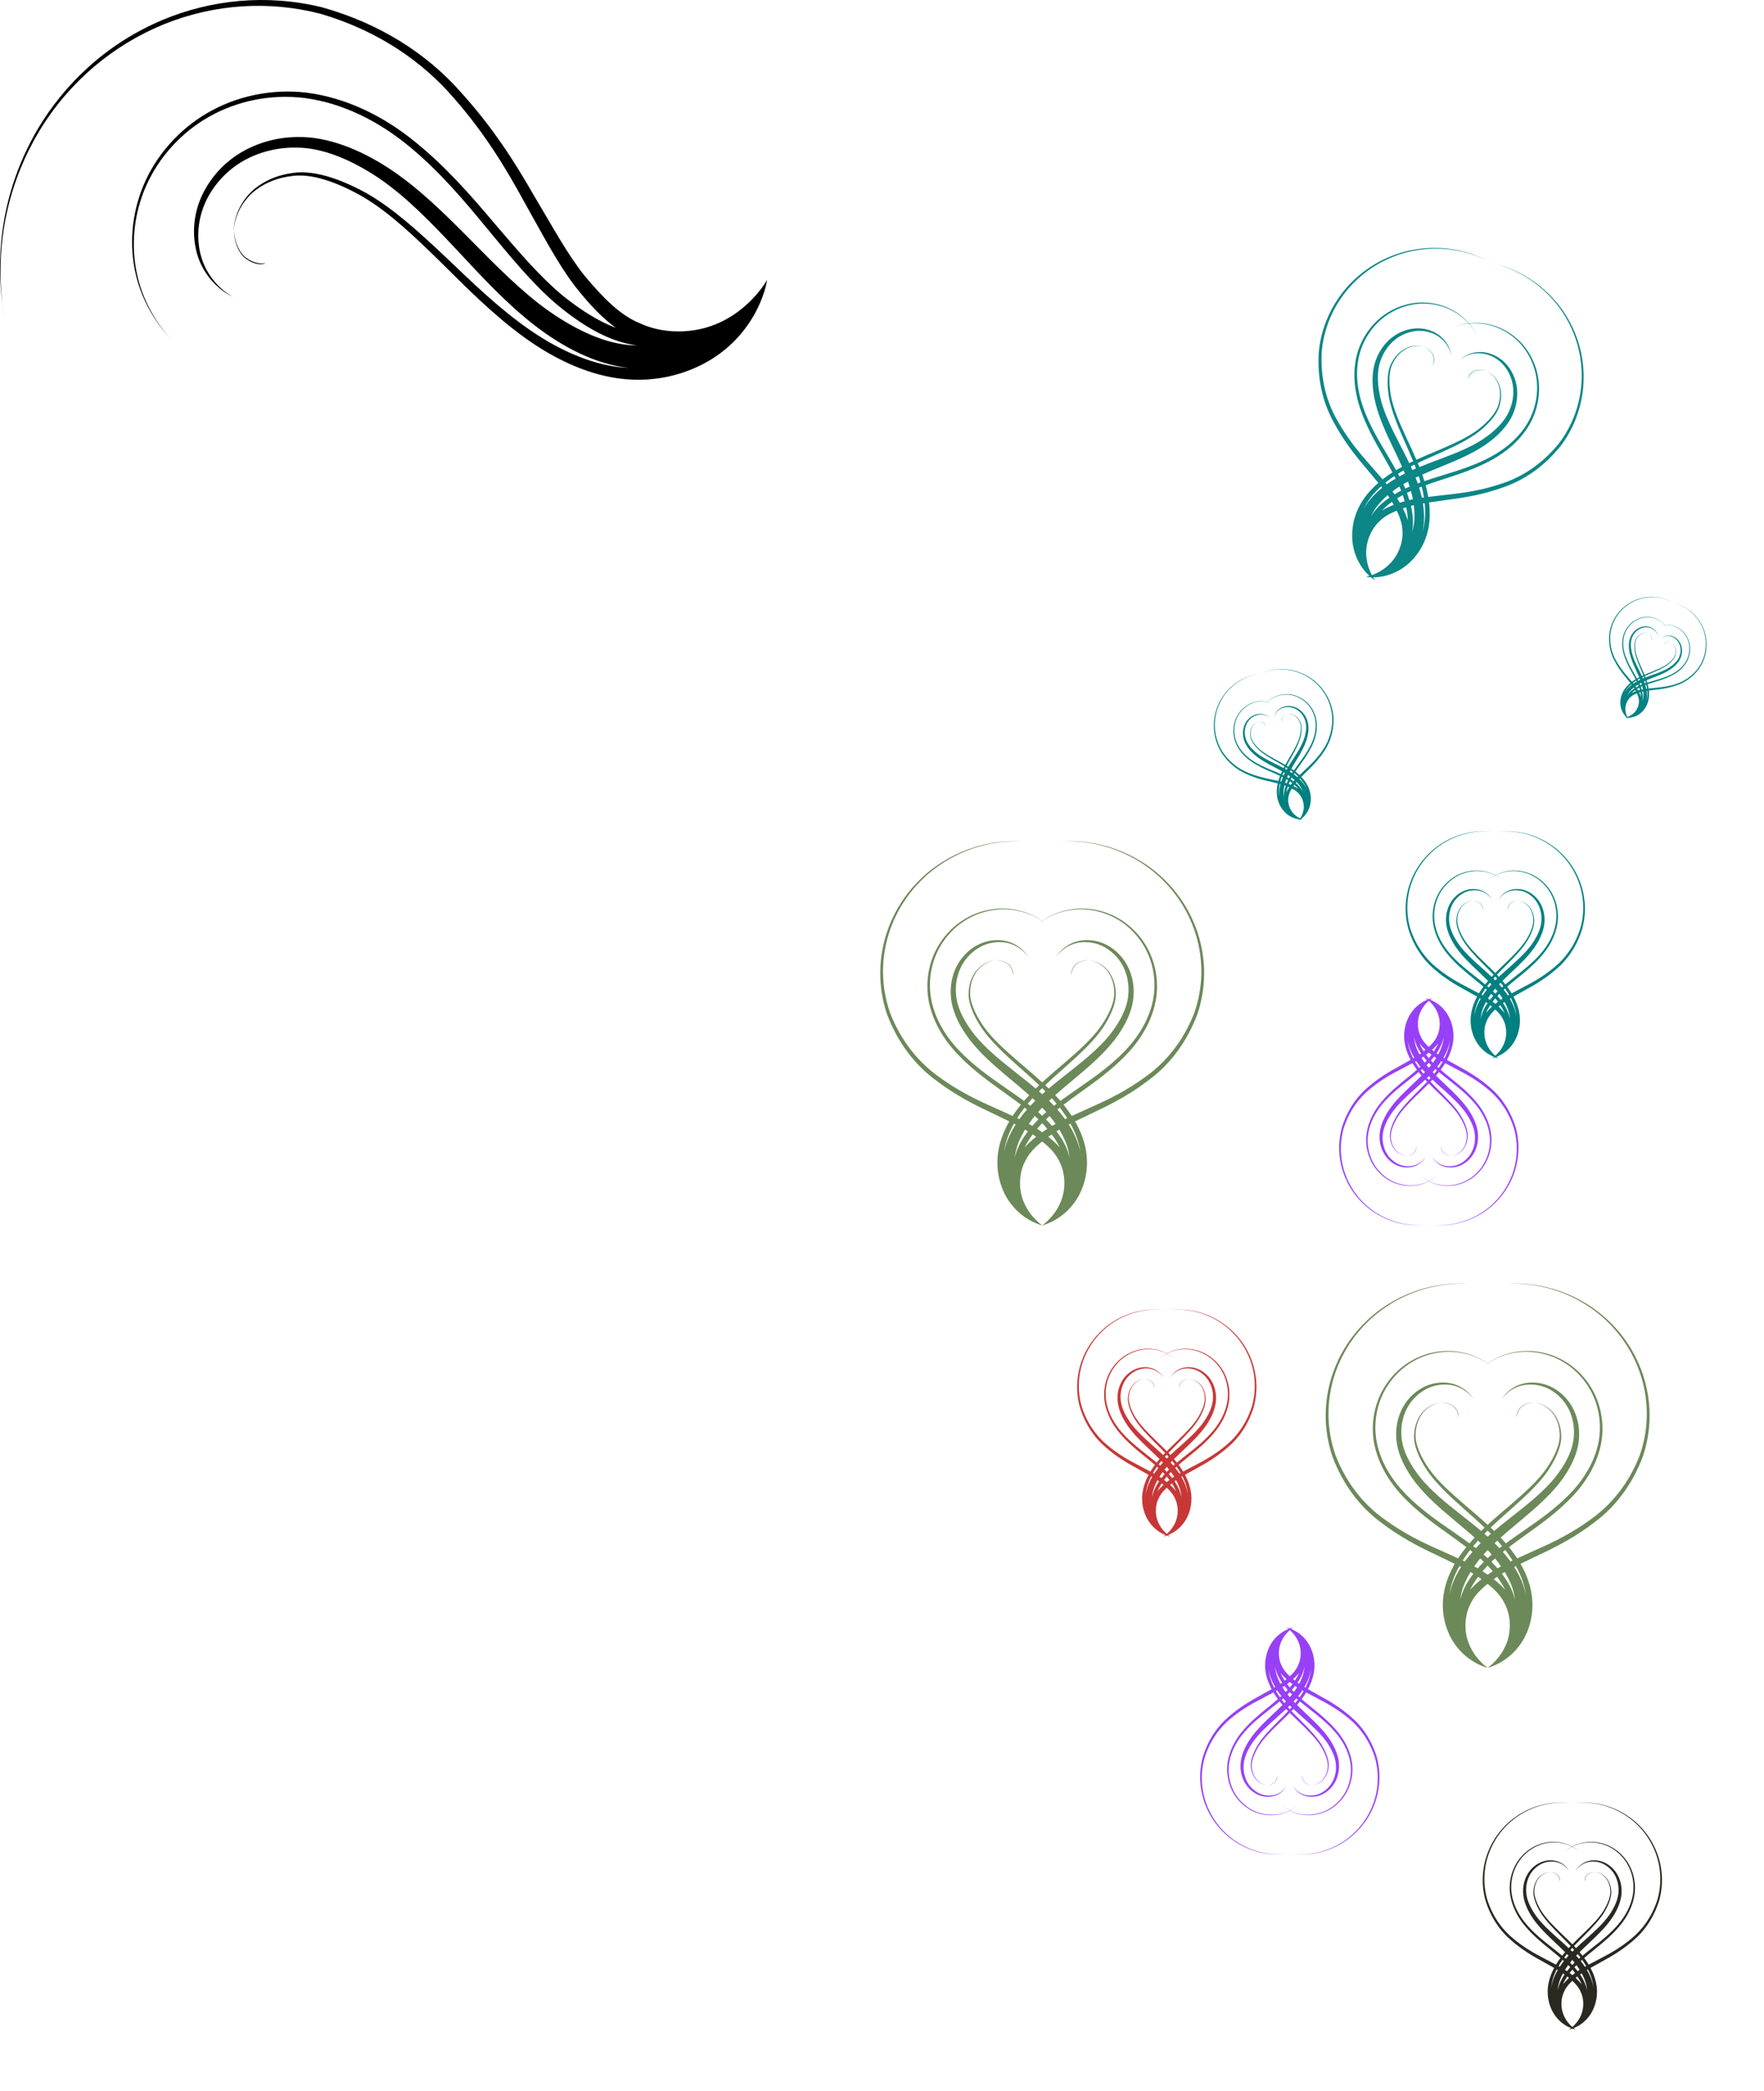 <?xml version="1.0" encoding="UTF-8" standalone="no"?>
<!-- Created with Inkscape (http://www.inkscape.org/) -->

<svg
   xmlns:dc="http://purl.org/dc/elements/1.1/"
   xmlns:cc="http://creativecommons.org/ns#"
   xmlns:rdf="http://www.w3.org/1999/02/22-rdf-syntax-ns#"
   xmlns:svg="http://www.w3.org/2000/svg"
   xmlns="http://www.w3.org/2000/svg"
   xmlns:xlink="http://www.w3.org/1999/xlink"
   xmlns:sodipodi="http://sodipodi.sourceforge.net/DTD/sodipodi-0.dtd"
   xmlns:inkscape="http://www.inkscape.org/namespaces/inkscape"
   width="254.456mm"
   height="301.583mm"
   viewBox="0 0 901.615 1068.6"
   id="svg5329"
   version="1.1"
   inkscape:version="0.91 r13725"
   sodipodi:docname="bg-swirl.svg">
  <sodipodi:namedview
     id="base"
     pagecolor="#f3ecec"
     bordercolor="#666666"
     borderopacity="1.0"
     inkscape:pageopacity="0.05490196"
     inkscape:pageshadow="2"
     inkscape:zoom="0.69589844"
     inkscape:cx="798.8023"
     inkscape:cy="776.94356"
     inkscape:document-units="px"
     inkscape:current-layer="layer1"
     showgrid="false"
     inkscape:window-width="1080"
     inkscape:window-height="675"
     inkscape:window-x="0"
     inkscape:window-y="22"
     inkscape:window-maximized="0"
     fit-margin-top="0"
     fit-margin-left="0"
     fit-margin-right="0"
     fit-margin-bottom="0" />
  <defs
     id="defs5331">
    <inkscape:path-effect
       pattern-nodetypes="ccccc"
       fuse_tolerance="0"
       vertical_pattern="false"
       prop_units="false"
       tang_offset="0"
       normal_offset="0"
       spacing="0"
       scale_y_rel="false"
       prop_scale="1"
       copytype="single_stretched"
       pattern="M 58.562,424.168 163.03,358.806 36.574,423.47 150.097,462.269 Z"
       is_visible="true"
       id="path-effect6717"
       effect="skeletal" />
    <inkscape:path-effect
       is_visible="true"
       id="path-effect6715"
       effect="spiro" />
    <inkscape:path-effect
       effect="skeletal"
       id="path-effect6711"
       is_visible="true"
       pattern="m 213.177,263.09 162.734,-76.365 c 6.713,0.559 -207.744,89.051 -207.744,89.051 0,0 205.656,49.385 191.763,45.912 L 219.934,280.112 374.609,248.697 212.486,275.285 378.003,210.592 Z"
       copytype="single_stretched"
       prop_scale="1"
       scale_y_rel="false"
       spacing="0"
       normal_offset="0"
       tang_offset="0"
       prop_units="false"
       vertical_pattern="false"
       fuse_tolerance="0"
       pattern-nodetypes="ccccccccc" />
    <inkscape:path-effect
       effect="powerstroke"
       id="path-effect6709"
       is_visible="true"
       offset_points="0,0.5"
       sort_points="true"
       interpolator_type="Linear"
       interpolator_beta="0.2"
       start_linecap_type="zerowidth"
       linejoin_type="round"
       miter_limit="4"
       end_linecap_type="zerowidth"
       cusp_linecap_type="round" />
    <inkscape:path-effect
       effect="spiro"
       id="path-effect6707"
       is_visible="true" />
    <inkscape:path-effect
       effect="powerstroke"
       id="path-effect6703"
       is_visible="true"
       offset_points="0,1 | 10.5,1 | 21,1"
       sort_points="true"
       interpolator_type="CubicBezierFit"
       interpolator_beta="0.2"
       start_linecap_type="round"
       linejoin_type="round"
       miter_limit="4"
       end_linecap_type="round" />
    <inkscape:path-effect
       effect="skeletal"
       id="path-effect6701"
       is_visible="true"
       pattern="M 21.336,119.989 112.585,99.152 45.765,55.324 155.695,113.522 Z"
       copytype="single_stretched"
       prop_scale="0.99"
       scale_y_rel="false"
       spacing="0"
       normal_offset="-0.1"
       tang_offset="0"
       prop_units="false"
       vertical_pattern="false"
       fuse_tolerance="0"
       pattern-nodetypes="ccccc" />
    <inkscape:path-effect
       effect="powerstroke"
       id="path-effect6008"
       is_visible="true"
       offset_points="0.817,-3.4 | 7.833,-7.182"
       sort_points="true"
       interpolator_type="Linear"
       interpolator_beta="0.25"
       start_linecap_type="zerowidth"
       linejoin_type="round"
       miter_limit="4"
       end_linecap_type="zerowidth"
       cusp_linecap_type="round" />
    <inkscape:path-effect
       effect="spiro"
       id="path-effect6006"
       is_visible="true" />
    <inkscape:path-effect
       cusp_linecap_type="round"
       end_linecap_type="zerowidth"
       miter_limit="4"
       linejoin_type="spiro"
       start_linecap_type="zerowidth"
       interpolator_beta="0.2"
       interpolator_type="CentripetalCatmullRom"
       sort_points="true"
       offset_points="0,0.5"
       is_visible="true"
       id="path-effect6002"
       effect="powerstroke" />
    <inkscape:path-effect
       is_visible="true"
       id="path-effect6000"
       effect="spiro" />
    <inkscape:path-effect
       cusp_linecap_type="round"
       end_linecap_type="zerowidth"
       miter_limit="4"
       linejoin_type="spiro"
       start_linecap_type="zerowidth"
       interpolator_beta="0.2"
       interpolator_type="CentripetalCatmullRom"
       sort_points="true"
       offset_points="0,0.5"
       is_visible="true"
       id="path-effect5998"
       effect="powerstroke" />
    <inkscape:path-effect
       is_visible="true"
       id="path-effect5996"
       effect="spiro" />
    <inkscape:path-effect
       effect="powerstroke"
       id="path-effect5923"
       is_visible="true"
       offset_points="0,0.5"
       sort_points="true"
       interpolator_type="CentripetalCatmullRom"
       interpolator_beta="0.188"
       start_linecap_type="zerowidth"
       linejoin_type="round"
       miter_limit="4"
       end_linecap_type="square"
       cusp_linecap_type="round" />
    <inkscape:path-effect
       effect="spiro"
       id="path-effect5921"
       is_visible="true" />
    <inkscape:path-effect
       cusp_linecap_type="round"
       end_linecap_type="zerowidth"
       miter_limit="4"
       linejoin_type="spiro"
       start_linecap_type="zerowidth"
       interpolator_beta="0.2"
       interpolator_type="CentripetalCatmullRom"
       sort_points="true"
       offset_points="0,0.5"
       is_visible="true"
       id="path-effect5917"
       effect="powerstroke" />
    <inkscape:path-effect
       is_visible="true"
       id="path-effect5915"
       effect="spiro" />
    <inkscape:path-effect
       cusp_linecap_type="round"
       end_linecap_type="zerowidth"
       miter_limit="4"
       linejoin_type="round"
       start_linecap_type="zerowidth"
       interpolator_beta="0.2"
       interpolator_type="Linear"
       sort_points="true"
       offset_points="0,0.5"
       is_visible="true"
       id="path-effect5911"
       effect="powerstroke" />
    <inkscape:path-effect
       is_visible="true"
       id="path-effect5909"
       effect="spiro" />
    <inkscape:path-effect
       cusp_linecap_type="round"
       end_linecap_type="zerowidth"
       miter_limit="4"
       linejoin_type="round"
       start_linecap_type="zerowidth"
       interpolator_beta="0.2"
       interpolator_type="Linear"
       sort_points="true"
       offset_points="0,0.5"
       is_visible="true"
       id="path-effect5893"
       effect="powerstroke" />
    <inkscape:path-effect
       is_visible="true"
       id="path-effect5891"
       effect="spiro" />
    <inkscape:path-effect
       cusp_linecap_type="round"
       end_linecap_type="zerowidth"
       miter_limit="4"
       linejoin_type="round"
       start_linecap_type="zerowidth"
       interpolator_beta="0.2"
       interpolator_type="Linear"
       sort_points="true"
       offset_points="0,0.5"
       is_visible="true"
       id="path-effect5887"
       effect="powerstroke" />
    <inkscape:path-effect
       is_visible="true"
       id="path-effect5885"
       effect="spiro" />
    <inkscape:path-effect
       cusp_linecap_type="round"
       end_linecap_type="zerowidth"
       miter_limit="4"
       linejoin_type="round"
       start_linecap_type="zerowidth"
       interpolator_beta="0.2"
       interpolator_type="Linear"
       sort_points="true"
       offset_points="0,0.5"
       is_visible="true"
       id="path-effect5881"
       effect="powerstroke" />
    <inkscape:path-effect
       is_visible="true"
       id="path-effect5879"
       effect="spiro" />
    <filter
       x="-0.027"
       width="1.054"
       y="-0.027"
       height="1.054"
       style="color-interpolation-filters:sRGB"
       id="filter8204">
      <feGaussianBlur
         stdDeviation="1.55"
         id="feGaussianBlur8206" />
    </filter>
    <filter
       x="-0.045"
       width="1.09"
       y="-0.045"
       height="1.09"
       style="color-interpolation-filters:sRGB"
       id="filter8212">
      <feGaussianBlur
         stdDeviation="2.609"
         id="feGaussianBlur8214" />
    </filter>
    <filter
       x="-0.021"
       width="1.042"
       y="-0.021"
       height="1.042"
       style="color-interpolation-filters:sRGB"
       id="filter8220">
      <feGaussianBlur
         stdDeviation="1.217"
         id="feGaussianBlur8222" />
    </filter>
    <filter
       x="-0.027"
       width="1.055"
       y="-0.027"
       height="1.055"
       style="color-interpolation-filters:sRGB"
       id="filter8230">
      <feGaussianBlur
         stdDeviation="1.587"
         id="feGaussianBlur8232" />
    </filter>
    <filter
       x="-0.048"
       width="1.095"
       y="-0.048"
       height="1.095"
       style="color-interpolation-filters:sRGB"
       id="filter8396">
      <feGaussianBlur
         stdDeviation="2.75"
         id="feGaussianBlur8398" />
    </filter>
    <filter
       x="-0.008"
       width="1.017"
       y="-0.008"
       height="1.017"
       style="color-interpolation-filters:sRGB"
       id="filter8402">
      <feGaussianBlur
         stdDeviation="0.48"
         id="feGaussianBlur8404" />
    </filter>
    <filter
       x="-0.014"
       width="1.029"
       y="-0.014"
       height="1.029"
       style="color-interpolation-filters:sRGB"
       id="filter8412">
      <feGaussianBlur
         stdDeviation="0.825"
         id="feGaussianBlur8414" />
    </filter>
    <filter
       x="-0.043"
       width="1.087"
       y="-0.043"
       height="1.087"
       style="color-interpolation-filters:sRGB"
       id="filter8418">
      <feGaussianBlur
         stdDeviation="2.514"
         id="feGaussianBlur8420" />
    </filter>
    <filter
       x="-0.041"
       width="1.083"
       y="-0.041"
       height="1.083"
       style="color-interpolation-filters:sRGB"
       id="filter8426">
      <feGaussianBlur
         stdDeviation="2.392"
         id="feGaussianBlur8428" />
    </filter>
    <filter
       x="-0.04"
       width="1.081"
       y="-0.04"
       height="1.081"
       style="color-interpolation-filters:sRGB"
       id="filter8472">
      <feGaussianBlur
         stdDeviation="2.341"
         id="feGaussianBlur8474" />
    </filter>
    <filter
       x="-0.039"
       width="1.078"
       y="-0.039"
       height="1.078"
       style="color-interpolation-filters:sRGB"
       id="filter8480">
      <feGaussianBlur
         stdDeviation="2.252"
         id="feGaussianBlur8482" />
    </filter>
    <filter
       x="-0.005"
       width="1.01"
       y="-0.005"
       height="1.01"
       style="color-interpolation-filters:sRGB"
       id="filter8486">
      <feGaussianBlur
         stdDeviation="0.295"
         id="feGaussianBlur8488" />
    </filter>
    <filter
       x="-0.041"
       width="1.083"
       y="-0.041"
       height="1.083"
       style="color-interpolation-filters:sRGB"
       id="filter8494">
      <feGaussianBlur
         stdDeviation="2.386"
         id="feGaussianBlur8496" />
    </filter>
    <filter
       x="-0.026"
       width="1.052"
       y="-0.026"
       height="1.052"
       style="color-interpolation-filters:sRGB"
       id="filter8500">
      <feGaussianBlur
         stdDeviation="1.515"
         id="feGaussianBlur8502" />
    </filter>
    <filter
       x="-0.045"
       width="1.09"
       y="-0.045"
       height="1.09"
       style="color-interpolation-filters:sRGB"
       id="filter8508">
      <feGaussianBlur
         stdDeviation="2.604"
         id="feGaussianBlur8510" />
    </filter>
    <filter
       x="-0.031"
       width="1.062"
       y="-0.031"
       height="1.062"
       style="color-interpolation-filters:sRGB"
       id="filter8516">
      <feGaussianBlur
         stdDeviation="1.804"
         id="feGaussianBlur8518" />
    </filter>
    <filter
       x="-0.009"
       width="1.018"
       y="-0.009"
       height="1.018"
       style="color-interpolation-filters:sRGB"
       id="filter8528">
      <feGaussianBlur
         stdDeviation="0.51"
         id="feGaussianBlur8530" />
    </filter>
    <filter
       x="-0.026"
       width="1.051"
       y="-0.026"
       height="1.051"
       style="color-interpolation-filters:sRGB"
       id="filter8534">
      <feGaussianBlur
         stdDeviation="1.484"
         id="feGaussianBlur8536" />
    </filter>
    <inkscape:path-effect
       effect="spiro"
       id="path-effect6707-6"
       is_visible="true" />
    <inkscape:path-effect
       effect="skeletal"
       id="path-effect6711-7"
       is_visible="true"
       pattern="m 213.177,263.09 162.734,-76.365 c 6.713,0.559 -207.744,89.051 -207.744,89.051 0,0 205.656,49.385 191.763,45.912 L 219.934,280.112 374.609,248.697 212.486,275.285 378.003,210.592 Z"
       copytype="single_stretched"
       prop_scale="1"
       scale_y_rel="false"
       spacing="0"
       normal_offset="0"
       tang_offset="0"
       prop_units="false"
       vertical_pattern="false"
       fuse_tolerance="0"
       pattern-nodetypes="ccccccccc" />
    <inkscape:path-effect
       effect="spiro"
       id="path-effect9218"
       is_visible="true" />
    <inkscape:path-effect
       effect="skeletal"
       id="path-effect9220"
       is_visible="true"
       pattern="m 213.177,263.09 162.734,-76.365 c 6.713,0.559 -207.744,89.051 -207.744,89.051 0,0 205.656,49.385 191.763,45.912 L 219.934,280.112 374.609,248.697 212.486,275.285 378.003,210.592 Z"
       copytype="single_stretched"
       prop_scale="1"
       scale_y_rel="false"
       spacing="0"
       normal_offset="0"
       tang_offset="0"
       prop_units="false"
       vertical_pattern="false"
       fuse_tolerance="0"
       pattern-nodetypes="ccccccccc" />
    <inkscape:path-effect
       effect="spiro"
       id="path-effect9222"
       is_visible="true" />
    <inkscape:path-effect
       effect="skeletal"
       id="path-effect9224"
       is_visible="true"
       pattern="m 213.177,263.09 162.734,-76.365 c 6.713,0.559 -207.744,89.051 -207.744,89.051 0,0 205.656,49.385 191.763,45.912 L 219.934,280.112 374.609,248.697 212.486,275.285 378.003,210.592 Z"
       copytype="single_stretched"
       prop_scale="1"
       scale_y_rel="false"
       spacing="0"
       normal_offset="0"
       tang_offset="0"
       prop_units="false"
       vertical_pattern="false"
       fuse_tolerance="0"
       pattern-nodetypes="ccccccccc" />
    <inkscape:path-effect
       effect="spiro"
       id="path-effect9226"
       is_visible="true" />
    <inkscape:path-effect
       effect="skeletal"
       id="path-effect9228"
       is_visible="true"
       pattern="m 213.177,263.09 162.734,-76.365 c 6.713,0.559 -207.744,89.051 -207.744,89.051 0,0 205.656,49.385 191.763,45.912 L 219.934,280.112 374.609,248.697 212.486,275.285 378.003,210.592 Z"
       copytype="single_stretched"
       prop_scale="1"
       scale_y_rel="false"
       spacing="0"
       normal_offset="0"
       tang_offset="0"
       prop_units="false"
       vertical_pattern="false"
       fuse_tolerance="0"
       pattern-nodetypes="ccccccccc" />
    <inkscape:path-effect
       effect="spiro"
       id="path-effect9230"
       is_visible="true" />
    <inkscape:path-effect
       effect="skeletal"
       id="path-effect9232"
       is_visible="true"
       pattern="m 213.177,263.09 162.734,-76.365 c 6.713,0.559 -207.744,89.051 -207.744,89.051 0,0 205.656,49.385 191.763,45.912 L 219.934,280.112 374.609,248.697 212.486,275.285 378.003,210.592 Z"
       copytype="single_stretched"
       prop_scale="1"
       scale_y_rel="false"
       spacing="0"
       normal_offset="0"
       tang_offset="0"
       prop_units="false"
       vertical_pattern="false"
       fuse_tolerance="0"
       pattern-nodetypes="ccccccccc" />
    <inkscape:path-effect
       effect="spiro"
       id="path-effect9234"
       is_visible="true" />
    <inkscape:path-effect
       effect="skeletal"
       id="path-effect9236"
       is_visible="true"
       pattern="m 213.177,263.09 162.734,-76.365 c 6.713,0.559 -207.744,89.051 -207.744,89.051 0,0 205.656,49.385 191.763,45.912 L 219.934,280.112 374.609,248.697 212.486,275.285 378.003,210.592 Z"
       copytype="single_stretched"
       prop_scale="1"
       scale_y_rel="false"
       spacing="0"
       normal_offset="0"
       tang_offset="0"
       prop_units="false"
       vertical_pattern="false"
       fuse_tolerance="0"
       pattern-nodetypes="ccccccccc" />
    <filter
       x="-0.022"
       width="1.044"
       y="-0.022"
       height="1.044"
       style="color-interpolation-filters:sRGB"
       id="filter9294">
      <feGaussianBlur
         stdDeviation="0.473"
         id="feGaussianBlur9296" />
    </filter>
    <filter
       x="-0.011"
       width="1.023"
       y="-0.011"
       height="1.023"
       style="color-interpolation-filters:sRGB"
       id="filter9302">
      <feGaussianBlur
         stdDeviation="0.246"
         id="feGaussianBlur9304" />
    </filter>
    <filter
       x="-0.022"
       width="1.045"
       y="-0.022"
       height="1.045"
       style="color-interpolation-filters:sRGB"
       id="filter9310">
      <feGaussianBlur
         stdDeviation="0.481"
         id="feGaussianBlur9312" />
    </filter>
    <filter
       x="-0.018"
       width="1.036"
       y="-0.018"
       height="1.036"
       style="color-interpolation-filters:sRGB"
       id="filter9316">
      <feGaussianBlur
         stdDeviation="0.388"
         id="feGaussianBlur9318" />
    </filter>
    <filter
       x="-0.006"
       width="1.012"
       y="-0.006"
       height="1.012"
       style="color-interpolation-filters:sRGB"
       id="filter9342">
      <feGaussianBlur
         stdDeviation="0.129"
         id="feGaussianBlur9344" />
    </filter>
    <filter
       x="-0.032"
       width="1.065"
       y="-0.032"
       height="1.065"
       style="color-interpolation-filters:sRGB"
       id="filter9385">
      <feGaussianBlur
         stdDeviation="0.699"
         id="feGaussianBlur9387" />
    </filter>
    <filter
       x="-0.017"
       width="1.034"
       y="-0.017"
       height="1.034"
       style="color-interpolation-filters:sRGB"
       id="filter9393">
      <feGaussianBlur
         stdDeviation="0.365"
         id="feGaussianBlur9395" />
    </filter>
  </defs>
  <g
     id="layer1"
     inkscape:groupmode="layer"
     inkscape:label="Layer 1"
     transform="translate(46.864,-312.222)">
    <path
       style="fill-opacity:1;fill-rule:evenodd;stroke:none;stroke-width:1px;stroke-linecap:butt;stroke-linejoin:miter;stroke-opacity:1"
       d="m 274.411,500.241 c -0.183,-0.009 -0.367,-0.019 -0.55,-0.03 -16.716,-0.85 -34.206,-8.539 -49.757,-19.266 -15.555,-10.711 -29.508,-24.301 -42.98,-37.147 -13.551,-12.778 -26.812,-24.961 -40.682,-32.855 -13.859,-7.654 -27.896,-12.24 -38.709,-10.153 -9.039,1.282 -17.375,5.855 -22.065,11.502 -4.741,5.543 -7.377,12.879 -6.865,18.476 0.388,5.532 2.94,11.153 6.391,13.406 2.928,2.027 6.85,3.31 9.598,2.417 0.019,0.056 -0.694,0.645 -2.457,0.655 -1.719,0.01 -4.697,-0.667 -7.728,-2.98 -2.765,-1.989 -5.614,-7.121 -5.832,-13.511 3e-6,0 0,-10e-6 0,-10e-6 -0.284,-5.048 2.123,-12.184 7.201,-17.822 4.465,-5.113 12.48,-9.525 21.47,-10.626 10.219,-1.828 23.57,2.714 37.246,10.531 13.427,7.934 26.268,20.203 39.458,33.107 13.682,13.582 27.083,27.13 42.558,38.389 16.66,12.195 34.578,20.018 51.576,21.625 20.61,2.002 38.126,-5.025 49.09,-13.268 11.797,-8.81 17.803,-19.71 20.557,-26.405 2.894,-7.036 3.261,-11.054 3.261,-11.054 0,0 -1.805,3.602 -6.572,8.821 -4.638,5.079 -12.77,11.995 -23.652,15.3 -10.104,3.174 -23.568,3.353 -34.846,-1.963 0,-1e-5 -2e-5,-1e-5 -2e-5,-1e-5 -9.729,-3.889 -18.639,-12.774 -28.173,-24.226 -8.865,-11.071 -16.289,-24.942 -26.216,-41.543 -9.391,-16.42 -20.84,-34.489 -37.335,-52.587 -17.152,-19.327 -40.927,-34.764 -70.67,-43.083 0,0 -5e-5,0 -5e-5,0 -28.46,-6.927 -56.707,-3.886 -81.582,6.49 -29.604,12.543 -50.49,33.464 -63.747,55.76 -21.929,37.374 -19.856,72.374 -18.487,85.561 -0.022,-0.196 2.585,18.838 0.615,4.662 -0.201,-1.554 -0.377,-3.112 -0.528,-4.675 -2.769,-30.513 4.274,-59.834 19.475,-84.985 15.351,-25.072 37.612,-43.622 63.681,-54.239 0,0 3.1e-5,-1e-5 3.1e-5,-1e-5 26.137,-10.479 53.894,-11.982 79.941,-5.222 29.705,8.757 52.262,24.666 68.128,43.167 15.849,18.039 26.703,36.118 35.69,52.627 0,0 1e-5,10e-6 1e-5,10e-6 9.229,16.301 16.803,31.156 25.935,43.154 6.464,8.249 13.346,15.902 21.002,21.488 -8.801,-3.265 -17.806,-9.054 -26.518,-15.984 -12.328,-10.051 -23.612,-23.548 -35.7,-37.635 0,0 -1e-5,-1e-5 -1e-5,-1e-5 -11.97,-14.189 -24.976,-29.077 -40.694,-41.693 -15.722,-12.76 -34.885,-22.369 -55.429,-24.891 -17.793,-2.03 -35.604,1.84 -50.356,10.41 2e-6,10e-6 -1.8e-5,10e-6 -1.8e-5,10e-6 -14.745,8.583 -26.175,21.73 -32.531,36.646 -6.353,14.918 -7.582,31.488 -3.939,46.418 2.989,12.271 9.265,23.46 17.63,32.18 -8.206,-8.848 -14.256,-20.081 -17.025,-32.275 -3.378,-14.835 -1.9,-31.156 4.536,-45.694 6.436,-14.538 17.805,-27.228 32.245,-35.384 0,0 10e-6,-1e-5 10e-6,-1e-5 14.443,-8.148 31.779,-11.666 48.912,-9.504 19.806,2.623 38.24,12.225 53.438,24.819 15.196,12.49 27.767,27.326 39.501,41.644 0,0 1e-5,2e-5 1e-5,2e-5 11.823,14.241 23.026,28.089 35.56,38.8 12.553,10.54 26.161,18.824 39.593,20.892 0.557,0.102 1.116,0.194 1.676,0.278 -0.577,-0.015 -1.154,-0.04 -1.732,-0.074 -13.921,-0.473 -29.11,-7.556 -43.235,-17.407 -14.113,-9.97 -27.056,-23.27 -40.165,-36.501 -13.087,-13.25 -26.56,-26.555 -41.547,-36.431 -14.983,-9.819 -31.6,-16.423 -46.844,-16.109 -13.023,0.051 -25.497,4.596 -34.441,11.718 -8.97,7.069 -15.172,17.063 -17.354,26.666 -2.252,9.566 -1.036,19.754 2.684,27.154 3.621,7.415 9.952,13.494 16.188,16.072 -5.913,-2.905 -11.708,-9.098 -14.826,-16.285 -3.221,-7.171 -3.985,-16.847 -1.603,-25.662 2.305,-8.856 8.359,-17.968 16.714,-24.224 0,0 6e-6,0 6e-6,0 8.325,-6.318 19.87,-10.206 31.617,-10.022 13.82,-0.142 29.047,6.427 43.04,15.915 14,9.621 26.657,22.818 39.309,36.303 0,0 1e-5,2e-5 1e-5,2e-5 12.617,13.516 25.417,27.475 39.931,38.687 14.514,11.194 30.969,19.691 47.383,21.609 0.18,0.023 0.36,0.045 0.54,0.066 z"
       id="path6705"
       inkscape:path-effect="#path-effect6707;#path-effect6711"
       inkscape:original-d="m 364.91402,463.74474 c 0,0 -59.12081,49.30623 -93.35038,44.8375 C 200.34981,499.28515 131.50297,392.72218 107.80807,368.56537 84.113167,344.40855 14.459887,535.33819 41.624967,494.97461"
       inkscape:connector-curvature="0"
       sodipodi:nodetypes="casc"
       inkscape:transform-center-x="-29.329843"
       inkscape:transform-center-y="299.3193"
       inkscape:tile-cx="434.69414"
       inkscape:tile-cy="359.05366"
       inkscape:tile-w="172.77343"
       inkscape:tile-h="382.19858"
       inkscape:tile-x0="539.0132"
       inkscape:tile-y0="80.739902" />
    <use
       x="0"
       y="0"
       inkscape:tiled-clone-of="#path6705"
       xlink:href="#path6705"
       transform="matrix(0.009,-0.296,0.292,0.009,545.682,920.463)"
       id="use8538"
       inkscape:transform-center-x="-88.06469"
       inkscape:transform-center-y="-5.4987527"
       style="opacity:0.838;fill:#9740f8;fill-opacity:1;stroke:#bb40f8"
       width="100%"
       height="100%" />
    <use
       x="0"
       y="0"
       inkscape:tiled-clone-of="#path6705"
       xlink:href="#path6705"
       transform="matrix(-0.042,0.501,-0.501,-0.042,728.44,784.626)"
       id="use8540"
       inkscape:transform-center-x="152.51452"
       inkscape:transform-center-y="0.16356976"
       style="opacity:0.965;fill:#6c8959;stroke:#6c8959"
       width="100%"
       height="100%" />
    <use
       height="100%"
       width="100%"
       style="opacity:0.965;fill:#6c8959;stroke:#6c8959"
       inkscape:transform-center-y="0.16356976"
       inkscape:transform-center-x="-152.51452"
       id="use8544"
       transform="matrix(0.042,0.501,0.501,-0.042,243.203,784.626)"
       xlink:href="#path6705"
       inkscape:tiled-clone-of="#path6705"
       y="0"
       x="0" />
    <use
       height="100%"
       width="100%"
       style="opacity:0.838;fill:#9740f8;fill-opacity:1;stroke:#bb40f8"
       inkscape:transform-center-y="-5.4987527"
       inkscape:transform-center-x="88.064693"
       id="use8548"
       transform="matrix(-0.009,-0.296,-0.292,0.009,821.183,920.463)"
       xlink:href="#path6705"
       inkscape:tiled-clone-of="#path6705"
       y="0"
       x="0" />
    <g
       id="g9288"
       inkscape:tile-cx="764.26445"
       inkscape:tile-cy="482.62717"
       inkscape:tile-w="91.427673"
       inkscape:tile-h="115.85742"
       inkscape:tile-x0="718.55061"
       inkscape:tile-y0="424.69846"
       style="fill:#008080">
      <use
         x="0"
         y="0"
         inkscape:tiled-clone-of="#path6705"
         xlink:href="#path6705"
         transform="matrix(0.009,0.296,0.292,-0.009,579.65,754.942)"
         id="use9204"
         inkscape:transform-center-x="-88.06469"
         inkscape:transform-center-y="5.4987573"
         style="opacity:0.838;fill:#008080;fill-opacity:1;stroke:#bb40f8"
         width="100%"
         height="100%" />
      <use
         height="100%"
         width="100%"
         style="opacity:0.838;fill:#008080;fill-opacity:1;stroke:#bb40f8"
         inkscape:transform-center-y="5.4987573"
         inkscape:transform-center-x="88.064693"
         id="use9206"
         transform="matrix(-0.009,0.296,-0.292,-0.009,855.151,754.942)"
         xlink:href="#path6705"
         inkscape:tiled-clone-of="#path6705"
         y="0"
         x="0" />
    </g>
    <use
       x="0"
       y="0"
       inkscape:tiled-clone-of="#path6705"
       xlink:href="#path6705"
       transform="matrix(0.009,-0.296,0.292,0.009,474.623,1242.071)"
       id="use8538-8"
       inkscape:transform-center-x="-88.06469"
       inkscape:transform-center-y="-5.4987527"
       style="opacity:0.838;fill:#9740f8;fill-opacity:1;stroke:#bb40f8"
       width="100%"
       height="100%" />
    <use
       x="0"
       y="0"
       inkscape:tiled-clone-of="#path6705"
       xlink:href="#path6705"
       transform="matrix(-0.042,0.501,-0.501,-0.042,956.117,1010.72)"
       id="use8540-0"
       inkscape:transform-center-x="152.51452"
       inkscape:transform-center-y="0.16356976"
       style="opacity:0.965;fill:#6c8959;stroke:#6c8959"
       width="100%"
       height="100%" />
    <use
       height="100%"
       width="100%"
       style="opacity:0.965;fill:#6c8959;stroke:#6c8959"
       inkscape:transform-center-y="0.16356976"
       inkscape:transform-center-x="-152.51452"
       id="use8544-6"
       transform="matrix(0.042,0.501,0.501,-0.042,470.879,1010.72)"
       xlink:href="#path6705"
       inkscape:tiled-clone-of="#path6705"
       y="0"
       x="0" />
    <use
       height="100%"
       width="100%"
       style="opacity:0.838;fill:#9740f8;fill-opacity:1;stroke:#bb40f8"
       inkscape:transform-center-y="-5.4987527"
       inkscape:transform-center-x="88.064693"
       id="use8548-5"
       transform="matrix(-0.009,-0.296,-0.292,0.009,750.124,1242.071)"
       xlink:href="#path6705"
       inkscape:tiled-clone-of="#path6705"
       y="0"
       x="0" />
    <use
       height="100%"
       width="100%"
       style="opacity:0.838;fill:#c83737;fill-opacity:1;stroke:#bb40f8"
       inkscape:transform-center-y="5.4987573"
       inkscape:transform-center-x="-88.06469"
       id="use9204-7"
       transform="matrix(0.009,0.296,0.292,-0.009,411.753,999.326)"
       xlink:href="#path6705"
       inkscape:tiled-clone-of="#path6705"
       y="0"
       x="0" />
    <use
       x="0"
       y="0"
       inkscape:tiled-clone-of="#path6705"
       xlink:href="#path6705"
       transform="matrix(-0.009,0.296,-0.292,-0.009,687.255,999.326)"
       id="use9206-3"
       inkscape:transform-center-x="88.064693"
       inkscape:transform-center-y="5.4987573"
       style="opacity:0.838;fill:#c83737;fill-opacity:1;stroke:#bb40f8"
       width="100%"
       height="100%" />
    <use
       x="0"
       y="0"
       inkscape:tiled-clone-of="#path6705"
       xlink:href="#path6705"
       transform="matrix(0.009,0.296,0.292,-0.009,619.039,1251.321)"
       id="use9284"
       inkscape:transform-center-x="-88.06469"
       inkscape:transform-center-y="5.4987573"
       style="opacity:0.838;fill:#292922;fill-opacity:1;stroke:#bb40f8"
       width="100%"
       height="100%" />
    <use
       height="100%"
       width="100%"
       style="opacity:0.838;fill:#292922;fill-opacity:1;stroke:#bb40f8"
       inkscape:transform-center-y="5.4987573"
       inkscape:transform-center-x="88.064693"
       id="use9286"
       transform="matrix(-0.009,0.296,-0.292,-0.009,894.54,1251.321)"
       xlink:href="#path6705"
       inkscape:tiled-clone-of="#path6705"
       y="0"
       x="0" />
    <use
       x="0"
       y="0"
       inkscape:tiled-clone-of="#g9288"
       xlink:href="#g9288"
       transform="matrix(1.395,0.538,-0.538,1.395,111.8,-968)"
       id="use9383"
       style="opacity:0.951;fill:#8dc290;stroke:#8dc290;filter:url(#filter9385)"
       width="100%"
       height="100%" />
    <use
       x="0"
       y="0"
       inkscape:tiled-clone-of="#g9288"
       xlink:href="#g9288"
       transform="matrix(-0.647,0.18,0.18,0.647,928.522,50.252)"
       id="use9389"
       style="fill:#008000;stroke:#ffffff"
       width="100%"
       height="100%" />
    <use
       x="0"
       y="0"
       inkscape:tiled-clone-of="#g9288"
       xlink:href="#g9288"
       transform="matrix(0.51,0.207,-0.207,0.51,595.343,95.717)"
       id="use9391"
       style="opacity:0.979;fill:#ed43e1;stroke:#ed43e1;filter:url(#filter9393)"
       width="100%"
       height="100%" />
  </g>
</svg>
